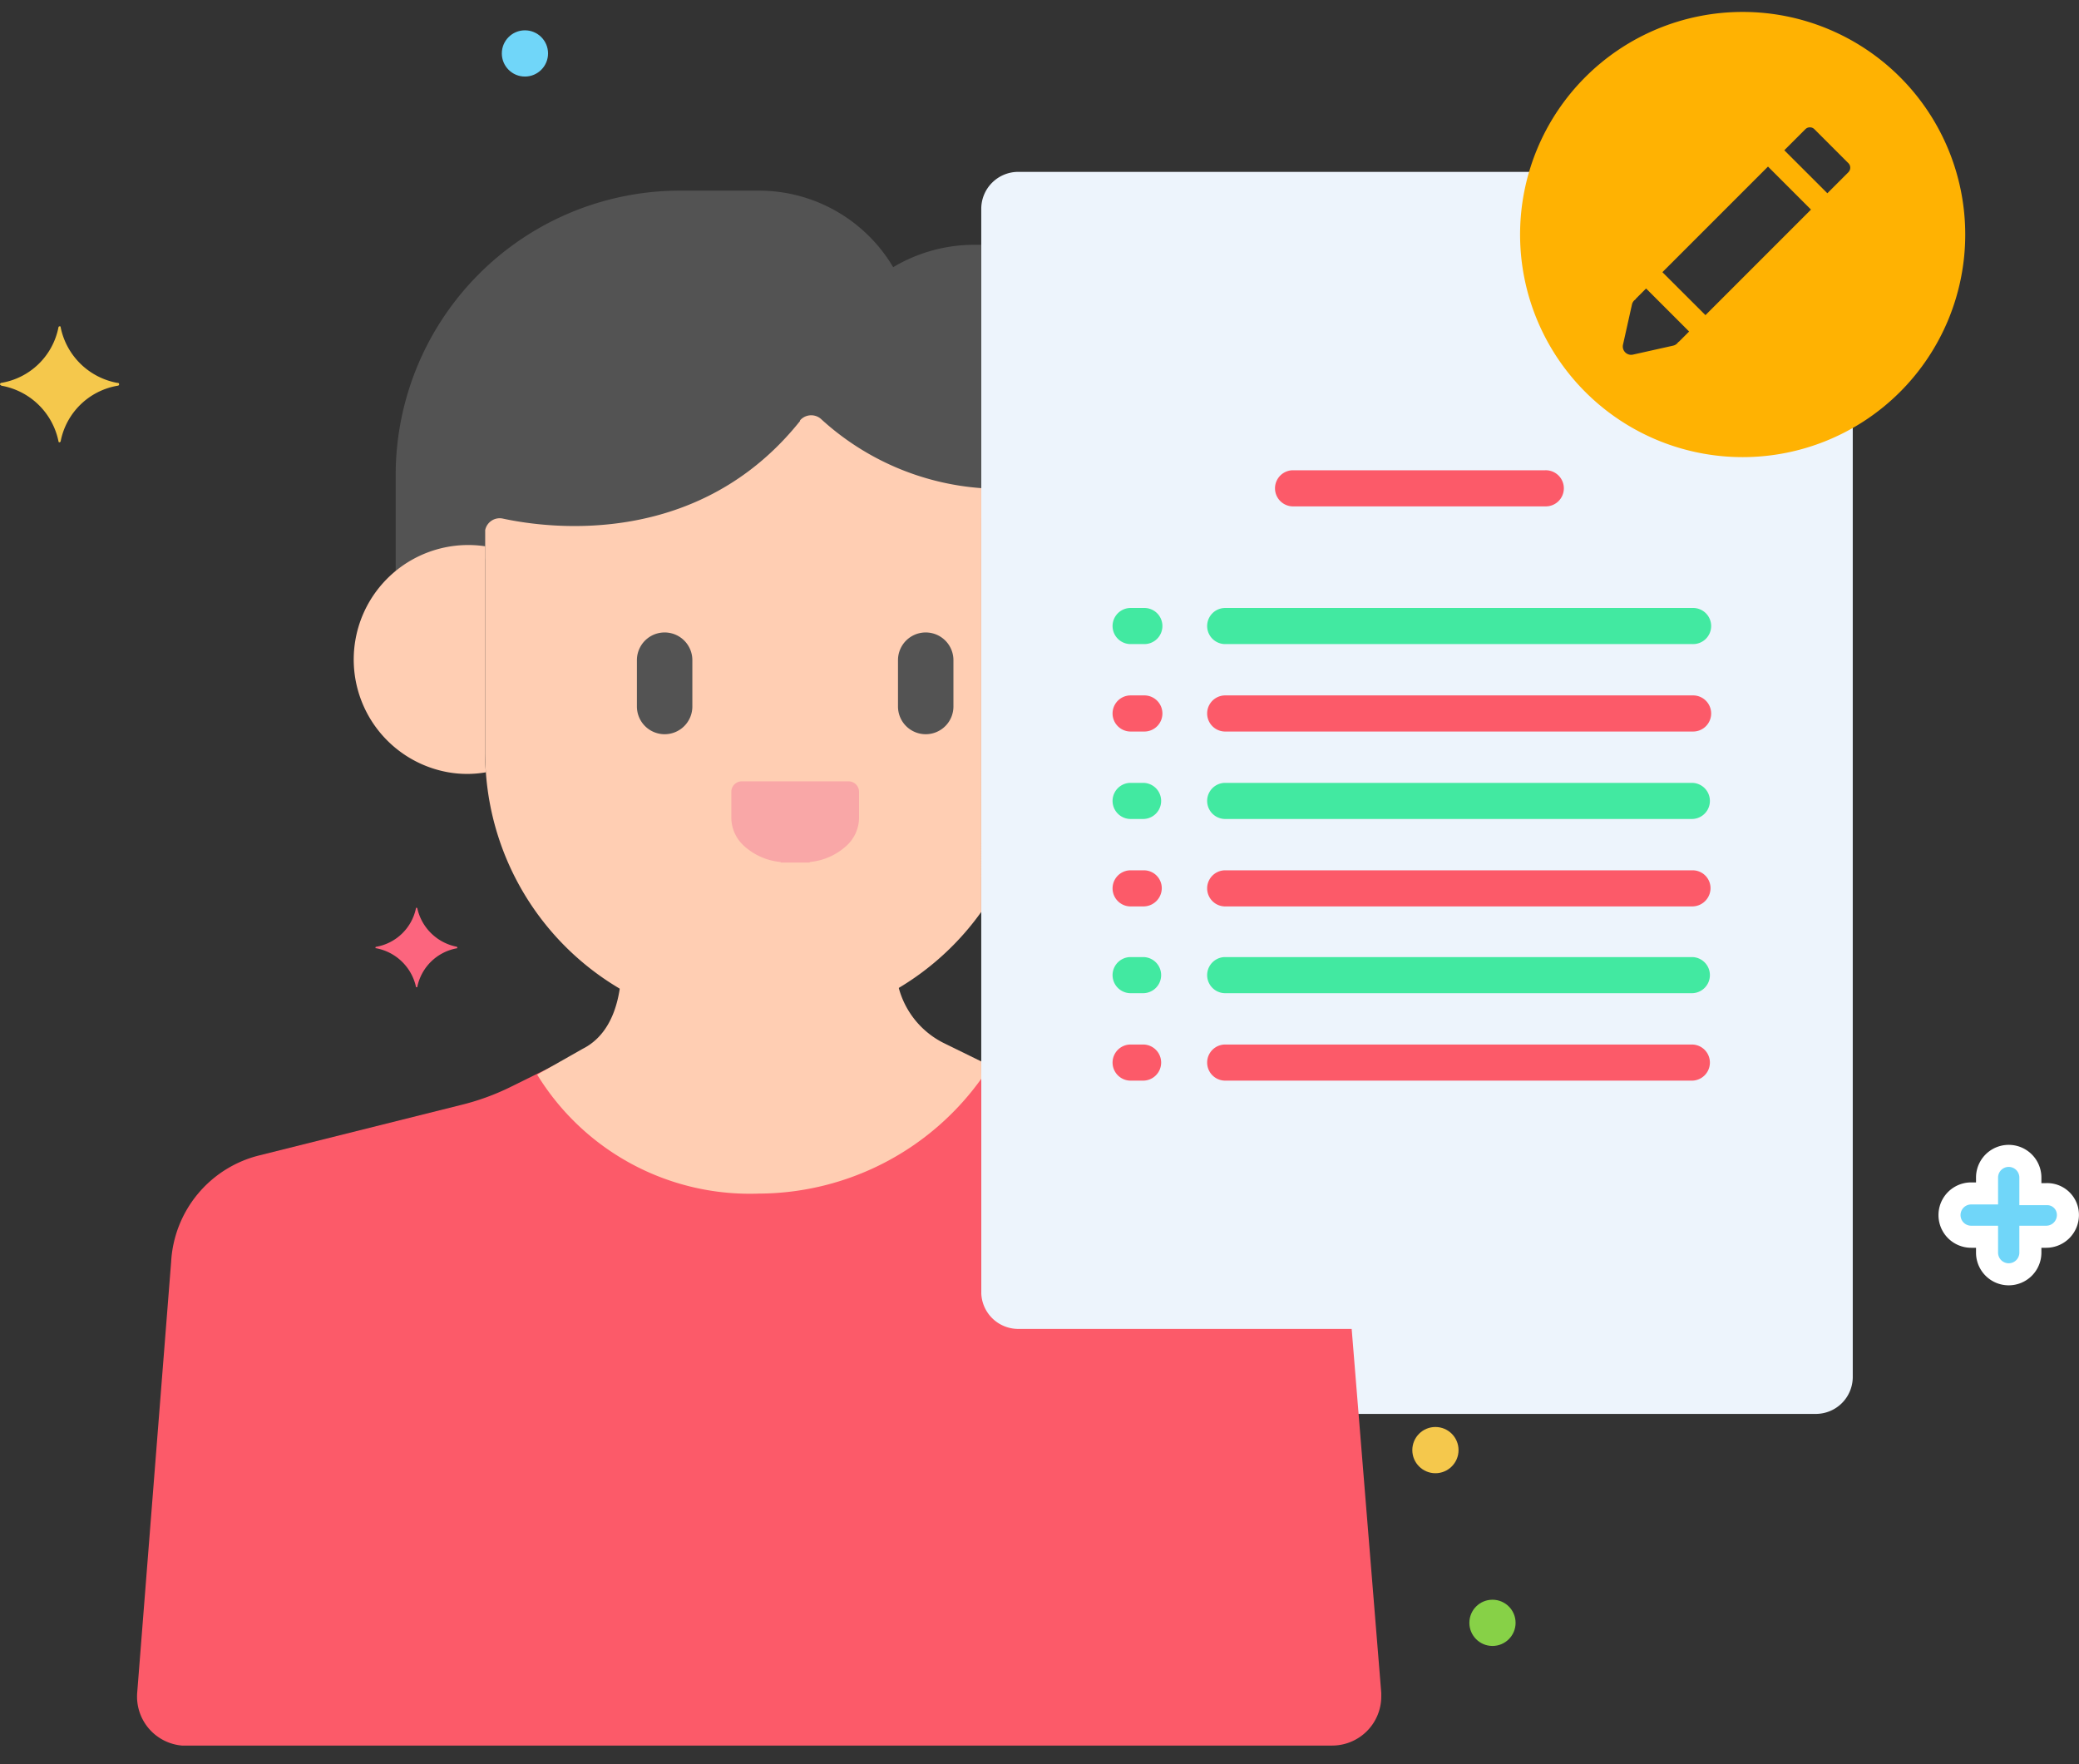 <svg xmlns="http://www.w3.org/2000/svg" width="94.276" height="80" viewBox="0 0 94.276 80">
  <rect x="0" y="0" width="94.276" height="80" fill="#333333" stroke="none"/>
  <g id="Group_161" data-name="Group 161" transform="translate(-228 -635.6)">
    <g id="Group_160" data-name="Group 160" transform="translate(228 635.6)">
      <g id="kyc">
        <path id="Path_127" data-name="Path 127" d="M153.779,35.882a9.516,9.516,0,0,1-9.528-9.528,9.621,9.621,0,0,1,.36-2.554H121.07a1.677,1.677,0,0,0-1.67,1.67V78.447a1.677,1.677,0,0,0,1.67,1.67h36.18a1.677,1.677,0,0,0,1.67-1.67V34.376a9.519,9.519,0,0,1-5.141,1.506Z" transform="translate(-74.903 -16.007)" fill="#edf4fc"/>
        <path id="Path_128" data-name="Path 128" d="M64.854,28.856h-.36a7.161,7.161,0,0,0-3.634,1.015,7.076,7.076,0,0,0-6.09-3.471H51.135A12.9,12.9,0,0,0,38.3,39.235v5.73a5.12,5.12,0,0,1,4.027-1.08V43.3a.657.657,0,0,1,.655-.655h.131c2.259.458,8.939,1.277,13.49-4.42a.674.674,0,0,1,.95-.1c.033,0,.033.033.065.033a12.167,12.167,0,0,0,7.236,3.111Z" transform="translate(-20.357 -17.756)" fill="#535353"/>
        <path id="Path_129" data-name="Path 129" d="M73.194,65.007A12.059,12.059,0,0,1,65.958,61.9a.672.672,0,0,0-.95,0c-.033.033-.033.033-.033.065-4.551,5.7-11.231,4.911-13.49,4.42a.671.671,0,0,0-.786.524V77.023a12.4,12.4,0,0,0,22.494,7.2Z" transform="translate(-28.697 -42.874)" fill="#ffceb3"/>
        <path id="Path_130" data-name="Path 130" d="M196.987,208.735h-.72v-.753a.982.982,0,1,0-1.965,0v.72h-.72a.982.982,0,1,0,0,1.964h.72v.72a.982.982,0,1,0,1.965,0v-.72h.72a.985.985,0,0,0,.982-.982A.938.938,0,0,0,196.987,208.735Z" transform="translate(-104.196 -154.589)" fill="#70d6f9" stroke="#fff" stroke-width="1"/>
        <ellipse id="Ellipse_4" data-name="Ellipse 4" cx="1.048" cy="1.048" rx="1.048" ry="1.048" transform="translate(22.756 1.375)" fill="#70d6f9"/>
        <ellipse id="Ellipse_5" data-name="Ellipse 5" cx="1.048" cy="1.048" rx="1.048" ry="1.048" transform="translate(64.044 64.703)" fill="#f5c84c"/>
        <ellipse id="Ellipse_6" data-name="Ellipse 6" cx="1.048" cy="1.048" rx="1.048" ry="1.048" transform="translate(66.631 72.535)" fill="#87d147"/>
        <path id="Path_131" data-name="Path 131" d="M33.337,21.626A3.213,3.213,0,0,1,30.75,19.1c0-.033-.033-.065-.065-.033a.032.032,0,0,0-.033.033,3.172,3.172,0,0,1-2.587,2.521.07.07,0,0,0-.065.065c0,.033.033.033.065.065a3.213,3.213,0,0,1,2.587,2.521c0,.033.033.065.065.033a.032.032,0,0,0,.033-.033,3.172,3.172,0,0,1,2.587-2.521.065.065,0,0,0,0-.131Z" transform="translate(-28 -4.262)" fill="#f5c84c"/>
        <path id="Path_132" data-name="Path 132" d="M39.2,133.768a2.28,2.28,0,0,1-1.8-1.735.032.032,0,0,0-.033-.033c-.033,0-.033,0-.033.033a2.238,2.238,0,0,1-1.8,1.735.032.032,0,0,0-.033.033c0,.033,0,.033.033.033a2.28,2.28,0,0,1,1.8,1.735.032.032,0,0,0,.033.033c.033,0,.033,0,.033-.033a2.238,2.238,0,0,1,1.8-1.735c.033,0,0-.033,0-.066Z" transform="translate(-18.474 -90.838)" fill="#fc657e"/>
        <path id="Path_133" data-name="Path 133" d="M38.321,89.059v-9.4a5.192,5.192,0,0,0-1.67,10.248,4.955,4.955,0,0,0,1.7,0A7.4,7.4,0,0,1,38.321,89.059Z" transform="translate(-16.318 -54.889)" fill="#ffceb3"/>
        <path id="Path_134" data-name="Path 134" d="M57.558,159.179H42.431a1.677,1.677,0,0,1-1.67-1.67v-9.888l-1.735-.851a4,4,0,0,1-2.226-3.6V141.4a12.268,12.268,0,0,1-12.246,0v1.768a4,4,0,0,1-2.226,3.6l-2.914,1.441a10.954,10.954,0,0,1-2.259.819l-9.168,2.292a5.271,5.271,0,0,0-3.962,4.813L2.485,175.681a2.229,2.229,0,0,0,2.03,2.39H56.674a2.229,2.229,0,0,0,2.226-2.226v-.164Z" transform="translate(3.736 -98.923)" fill="#fc5a69"/>
        <path id="Path_135" data-name="Path 135" d="M77.173,147.721l-1.735-.851A3.929,3.929,0,0,1,73.3,143.26l-.09-1.76a12.166,12.166,0,0,1-6.123,1.637A12.781,12.781,0,0,1,60.8,141.5l.063,1.76c0,1.539-.392,3.2-1.767,3.89l-2.061,1.169a11.31,11.31,0,0,0,10.054,5.394,12.458,12.458,0,0,0,10.085-5.206Z" transform="translate(-32.676 -99.593)" fill="#ffceb3"/>
        <path id="Path_136" data-name="Path 136" d="M76.983,119.411a6.5,6.5,0,0,1-5.533-3.045.844.844,0,0,1,.262-1.146.815.815,0,0,1,1.146.262,4.892,4.892,0,0,0,8.284,0,.831.831,0,0,1,1.408.884A6.671,6.671,0,0,1,76.983,119.411Z" transform="translate(-42.571 -79.214)" fill="none"/>
        <path id="Path_137" data-name="Path 137" d="M35.825,89.116A6.008,6.008,0,0,1,35.792,77.1c.327,0,.655.033.982.065a.815.815,0,0,1,.688.819v9.4a6.853,6.853,0,0,0,.033.786.794.794,0,0,1-.688.851A5,5,0,0,1,35.825,89.116Zm0-10.379a4.355,4.355,0,0,0,0,8.709V78.737Z" transform="translate(-14.64 -53.199)" fill="none"/>
        <path id="Path_138" data-name="Path 138" d="M55.007,177.346H3.045A3.039,3.039,0,0,1,0,174.3v-.229l1.539-19.547a6.031,6.031,0,0,1,4.584-5.533l9.168-2.292a12.324,12.324,0,0,0,2.1-.753l2.914-1.441a3.109,3.109,0,0,0,1.768-2.849v-1.768a.811.811,0,0,1,.819-.819.778.778,0,0,1,.393.1,11.482,11.482,0,0,0,11.427,0,.808.808,0,0,1,1.113.295.872.872,0,0,1,.1.393v1.768a3.166,3.166,0,0,0,1.768,2.849l1.735.851a.785.785,0,0,1,.458.72v9.888a.845.845,0,0,0,.851.851H55.858a.821.821,0,0,1,.819.753l1.31,16.535a3.043,3.043,0,0,1-2.783,3.274h-.2ZM23.705,141.2v.426a4.8,4.8,0,0,1-2.685,4.322l-2.914,1.441a10.2,10.2,0,0,1-2.423.884l-9.168,2.292a4.364,4.364,0,0,0-3.34,4.06L1.637,174.2a1.416,1.416,0,0,0,1.277,1.506H55.007a1.4,1.4,0,0,0,1.408-1.408v-.1l-1.244-15.782H40.8a2.487,2.487,0,0,1-2.488-2.488v-9.364l-1.277-.622a4.782,4.782,0,0,1-2.685-4.322V141.2a13.361,13.361,0,0,1-10.641,0Z" transform="translate(5.402 -97.346)" fill="none"/>
        <path id="Path_139" data-name="Path 139" d="M65.415,152.887a13.144,13.144,0,0,1-11.165-6.156.844.844,0,0,1,.262-1.146.114.114,0,0,0,.065-.033l2.128-1.048a3.109,3.109,0,0,0,1.768-2.849v-1.768a.811.811,0,0,1,.819-.819.778.778,0,0,1,.393.1,11.482,11.482,0,0,0,11.427,0,.808.808,0,0,1,1.113.295.872.872,0,0,1,.1.393v1.768a3.166,3.166,0,0,0,1.768,2.849l1.735.851a.785.785,0,0,1,.458.72v.753a.974.974,0,0,1-.164.491A13.088,13.088,0,0,1,65.415,152.887Zm-9.266-6.319a11.558,11.558,0,0,0,18.532,0l-1.277-.622a4.782,4.782,0,0,1-2.685-4.322V141.2a13.018,13.018,0,0,1-10.608,0v.426a4.8,4.8,0,0,1-2.685,4.322Z" transform="translate(-31.003 -96.011)" fill="none"/>
        <path id="Path_141" data-name="Path 141" d="M203.147,20.693a10.347,10.347,0,1,1,10.347-10.347A10.347,10.347,0,0,1,203.147,20.693Zm0-19.056a8.709,8.709,0,1,0,8.709,8.709A8.706,8.706,0,0,0,203.147,1.637Z" transform="translate(-124.27)" fill="none"/>
        <path id="Path_142" data-name="Path 142" d="M210.493,27.381a2.453,2.453,0,0,1-1.735-.72l-2.914-2.914a2.455,2.455,0,0,1,3.405-3.536l.066.065,1.179,1.179,3.111-3.111a2.455,2.455,0,0,1,3.536,3.405l-.066.065-4.846,4.846A2.453,2.453,0,0,1,210.493,27.381Zm-.589-1.866a.789.789,0,0,0,.589.229.941.941,0,0,0,.589-.229l4.846-4.846a.791.791,0,0,0,0-1.146.853.853,0,0,0-1.146,0l-3.7,3.7a.791.791,0,0,1-1.146,0l-1.768-1.768a.853.853,0,0,0-1.146,0,.791.791,0,0,0,0,1.146Z" transform="translate(-132.534 -11.828)" fill="none"/>
        <path id="Path_143" data-name="Path 143" d="M155.569,79.221h-36.18a2.487,2.487,0,0,1-2.488-2.488V23.788a2.487,2.487,0,0,1,2.488-2.488H142.93a.811.811,0,0,1,.819.819.557.557,0,0,1-.033.229,8.718,8.718,0,0,0,13.1,9.659.844.844,0,0,1,1.146.262.72.72,0,0,1,.131.426V76.765A2.531,2.531,0,0,1,155.569,79.221Zm-36.18-56.284a.845.845,0,0,0-.851.851V76.765a.845.845,0,0,0,.851.851h36.18a.845.845,0,0,0,.851-.851v-42.7A10.333,10.333,0,0,1,142.7,28.994a10.145,10.145,0,0,1-.786-6.057Z" transform="translate(-73.222 -14.326)" fill="none"/>
        <path id="Path_144" data-name="Path 144" d="M36.619,44.1a.811.811,0,0,1-.819-.819v-5.73A13.687,13.687,0,0,1,49.454,23.9h3.634a7.955,7.955,0,0,1,6.352,3.209,7.928,7.928,0,0,1,3.765-.753.85.85,0,0,1,.786.819V39.551a.811.811,0,0,1-.819.819h-.1a12.966,12.966,0,0,1-7.6-3.209C50.73,43.021,43.789,42.268,41.5,41.81V42.2a.811.811,0,0,1-.819.819h-.131a4.884,4.884,0,0,0-.688-.065,4.291,4.291,0,0,0-2.718.95A.744.744,0,0,1,36.619,44.1ZM49.454,25.537A12.045,12.045,0,0,0,37.437,37.554v4.289a5.539,5.539,0,0,1,2.423-.491A1.458,1.458,0,0,1,41.6,40.206c2.456.458,8.546,1.08,12.7-4.158a1.471,1.471,0,0,1,2.1-.229.452.452,0,0,0,.131.1,10.683,10.683,0,0,0,5.861,2.718V28.026a5.809,5.809,0,0,0-2.75.884.808.808,0,0,1-1.113-.295,6.367,6.367,0,0,0-5.37-3.078Z" transform="translate(-18.676 -16.075)" fill="none"/>
        <path id="Path_145" data-name="Path 145" d="M61.428,88.652A13.233,13.233,0,0,1,48.2,75.424V65.405a1.4,1.4,0,0,1,.557-1.146A1.445,1.445,0,0,1,50,63.965c2.39.491,8.48,1.113,12.639-4.126a1.471,1.471,0,0,1,2.1-.229.452.452,0,0,0,.131.1,11.248,11.248,0,0,0,6.778,2.881.815.815,0,0,1,.72.819V82.661a.974.974,0,0,1-.164.491A13.521,13.521,0,0,1,61.428,88.652ZM49.837,65.6v9.79a11.6,11.6,0,0,0,20.89,6.941V64.063a12.6,12.6,0,0,1-6.876-3.111C59.07,66.813,52.129,66.06,49.837,65.6Z" transform="translate(-27.016 -41.228)" fill="none"/>
        <path id="Path_146" data-name="Path 146" d="M172.278,69.937h-11.46a.819.819,0,0,1,0-1.637h11.46a.819.819,0,1,1,0,1.637Z" transform="translate(-102.21 -46.977)" fill="#fc5a69"/>
        <path id="Path_147" data-name="Path 147" d="M172.636,89.937H151.419a.819.819,0,0,1,0-1.637h21.217a.819.819,0,1,1,0,1.637Z" transform="translate(-95.888 -60.733)" fill="#42e9a1"/>
        <path id="Path_148" data-name="Path 148" d="M172.636,102.637H151.419a.819.819,0,0,1,0-1.637h21.217a.819.819,0,1,1,0,1.637Z" transform="translate(-95.888 -69.468)" fill="#fc5a69"/>
        <path id="Path_149" data-name="Path 149" d="M172.636,115.337H151.419a.819.819,0,0,1,0-1.637h21.217a.819.819,0,0,1,0,1.637Z" transform="translate(-95.888 -78.203)" fill="#42e9a1"/>
        <path id="Path_150" data-name="Path 150" d="M172.636,128.037H151.419a.819.819,0,0,1,0-1.637h21.217a.811.811,0,0,1,.819.819A.832.832,0,0,1,172.636,128.037Z" transform="translate(-95.888 -86.938)" fill="#fc5a69"/>
        <path id="Path_151" data-name="Path 151" d="M172.636,140.637H151.419a.819.819,0,0,1,0-1.637h21.217a.819.819,0,0,1,0,1.637Z" transform="translate(-95.888 -95.604)" fill="#42e9a1"/>
        <path id="Path_152" data-name="Path 152" d="M172.636,153.337H151.419a.819.819,0,0,1,0-1.637h21.217a.819.819,0,0,1,0,1.637Z" transform="translate(-95.888 -104.339)" fill="#fc5a69"/>
        <path id="Path_153" data-name="Path 153" d="M138.941,89.937h-.622a.819.819,0,0,1,0-1.637h.622a.819.819,0,1,1,0,1.637Z" transform="translate(-87.077 -60.733)" fill="#42e9a1"/>
        <path id="Path_154" data-name="Path 154" d="M138.941,102.637h-.622a.819.819,0,0,1,0-1.637h.622a.819.819,0,1,1,0,1.637Z" transform="translate(-87.077 -69.468)" fill="#fc5a69"/>
        <path id="Path_155" data-name="Path 155" d="M138.941,115.337h-.622a.819.819,0,0,1,0-1.637h.622a.819.819,0,0,1,0,1.637Z" transform="translate(-87.077 -78.203)" fill="#42e9a1"/>
        <path id="Path_156" data-name="Path 156" d="M138.941,128.037h-.622a.819.819,0,0,1,0-1.637h.622a.811.811,0,0,1,.819.819A.832.832,0,0,1,138.941,128.037Z" transform="translate(-87.077 -86.938)" fill="#fc5a69"/>
        <path id="Path_157" data-name="Path 157" d="M138.941,140.637h-.622a.819.819,0,0,1,0-1.637h.622a.819.819,0,0,1,0,1.637Z" transform="translate(-87.077 -95.604)" fill="#42e9a1"/>
        <path id="Path_158" data-name="Path 158" d="M138.941,153.337h-.622a.819.819,0,0,1,0-1.637h.622a.819.819,0,0,1,0,1.637Z" transform="translate(-87.077 -104.339)" fill="#fc5a69"/>
        <path id="Path_159" data-name="Path 159" d="M31.319,223.743a.811.811,0,0,1-.819-.819V210.319a.819.819,0,1,1,1.637,0v12.606A.811.811,0,0,1,31.319,223.743Z" transform="translate(-15.111 -144.725)" fill="none"/>
        <path id="Path_160" data-name="Path 160" d="M143.319,223.743a.811.811,0,0,1-.819-.819V210.319a.819.819,0,1,1,1.637,0v12.606A.811.811,0,0,1,143.319,223.743Z" transform="translate(-90.44 -144.725)" fill="none"/>
      </g>
      <path id="Path_192" data-name="Path 192" d="M105.7,160.1h-3.079a.478.478,0,0,0-.477.477v1.193a1.738,1.738,0,0,0,.536,1.221,2.855,2.855,0,0,0,1.7.768v.024H105.7v-.024a2.861,2.861,0,0,0,1.7-.768,1.738,1.738,0,0,0,.536-1.221v-1.193a.478.478,0,0,0-.477-.477Zm0,0" transform="translate(-68.981 -124.673)" fill="#f9a7a7"/>
      <path id="Path_193" data-name="Path 193" d="M85.461,135.109a1.257,1.257,0,0,1-1.258-1.257v-2.1a1.257,1.257,0,1,1,2.514,0v2.1A1.256,1.256,0,0,1,85.461,135.109Zm0,0" transform="translate(-55.321 -101.818)" fill="#535353"/>
      <path id="Path_194" data-name="Path 194" d="M135.069,135.109a1.257,1.257,0,0,1-1.257-1.257v-2.1a1.257,1.257,0,1,1,2.514,0v2.1A1.257,1.257,0,0,1,135.069,135.109Zm0,0" transform="translate(-93.091 -101.818)" fill="#535353"/>
    </g>
    <g id="pencil" transform="translate(296.931 636.141)">
      <g id="Group_8" data-name="Group 8" transform="translate(0)">
        <path id="Path_196" data-name="Path 196" d="M10.094,0A10.093,10.093,0,1,0,20.187,10.093,10.093,10.093,0,0,0,10.094,0Zm4.8,7.263-.959.959L11.982,6.271l-.74.74,1.951,1.951L8.407,13.748,6.455,11.8l-.74.74,1.951,1.951-.477.477-.009-.009a.378.378,0,0,1-.241.173l-1.82.406a.378.378,0,0,1-.451-.452l.406-1.819a.379.379,0,0,1,.173-.241l-.009-.009,7.7-7.7a.29.29,0,0,1,.409,0l1.542,1.542A.289.289,0,0,1,14.892,7.263Z" transform="translate(-0.001)" fill="#ffb202"/>
      </g>
    </g>
  </g>
</svg>
